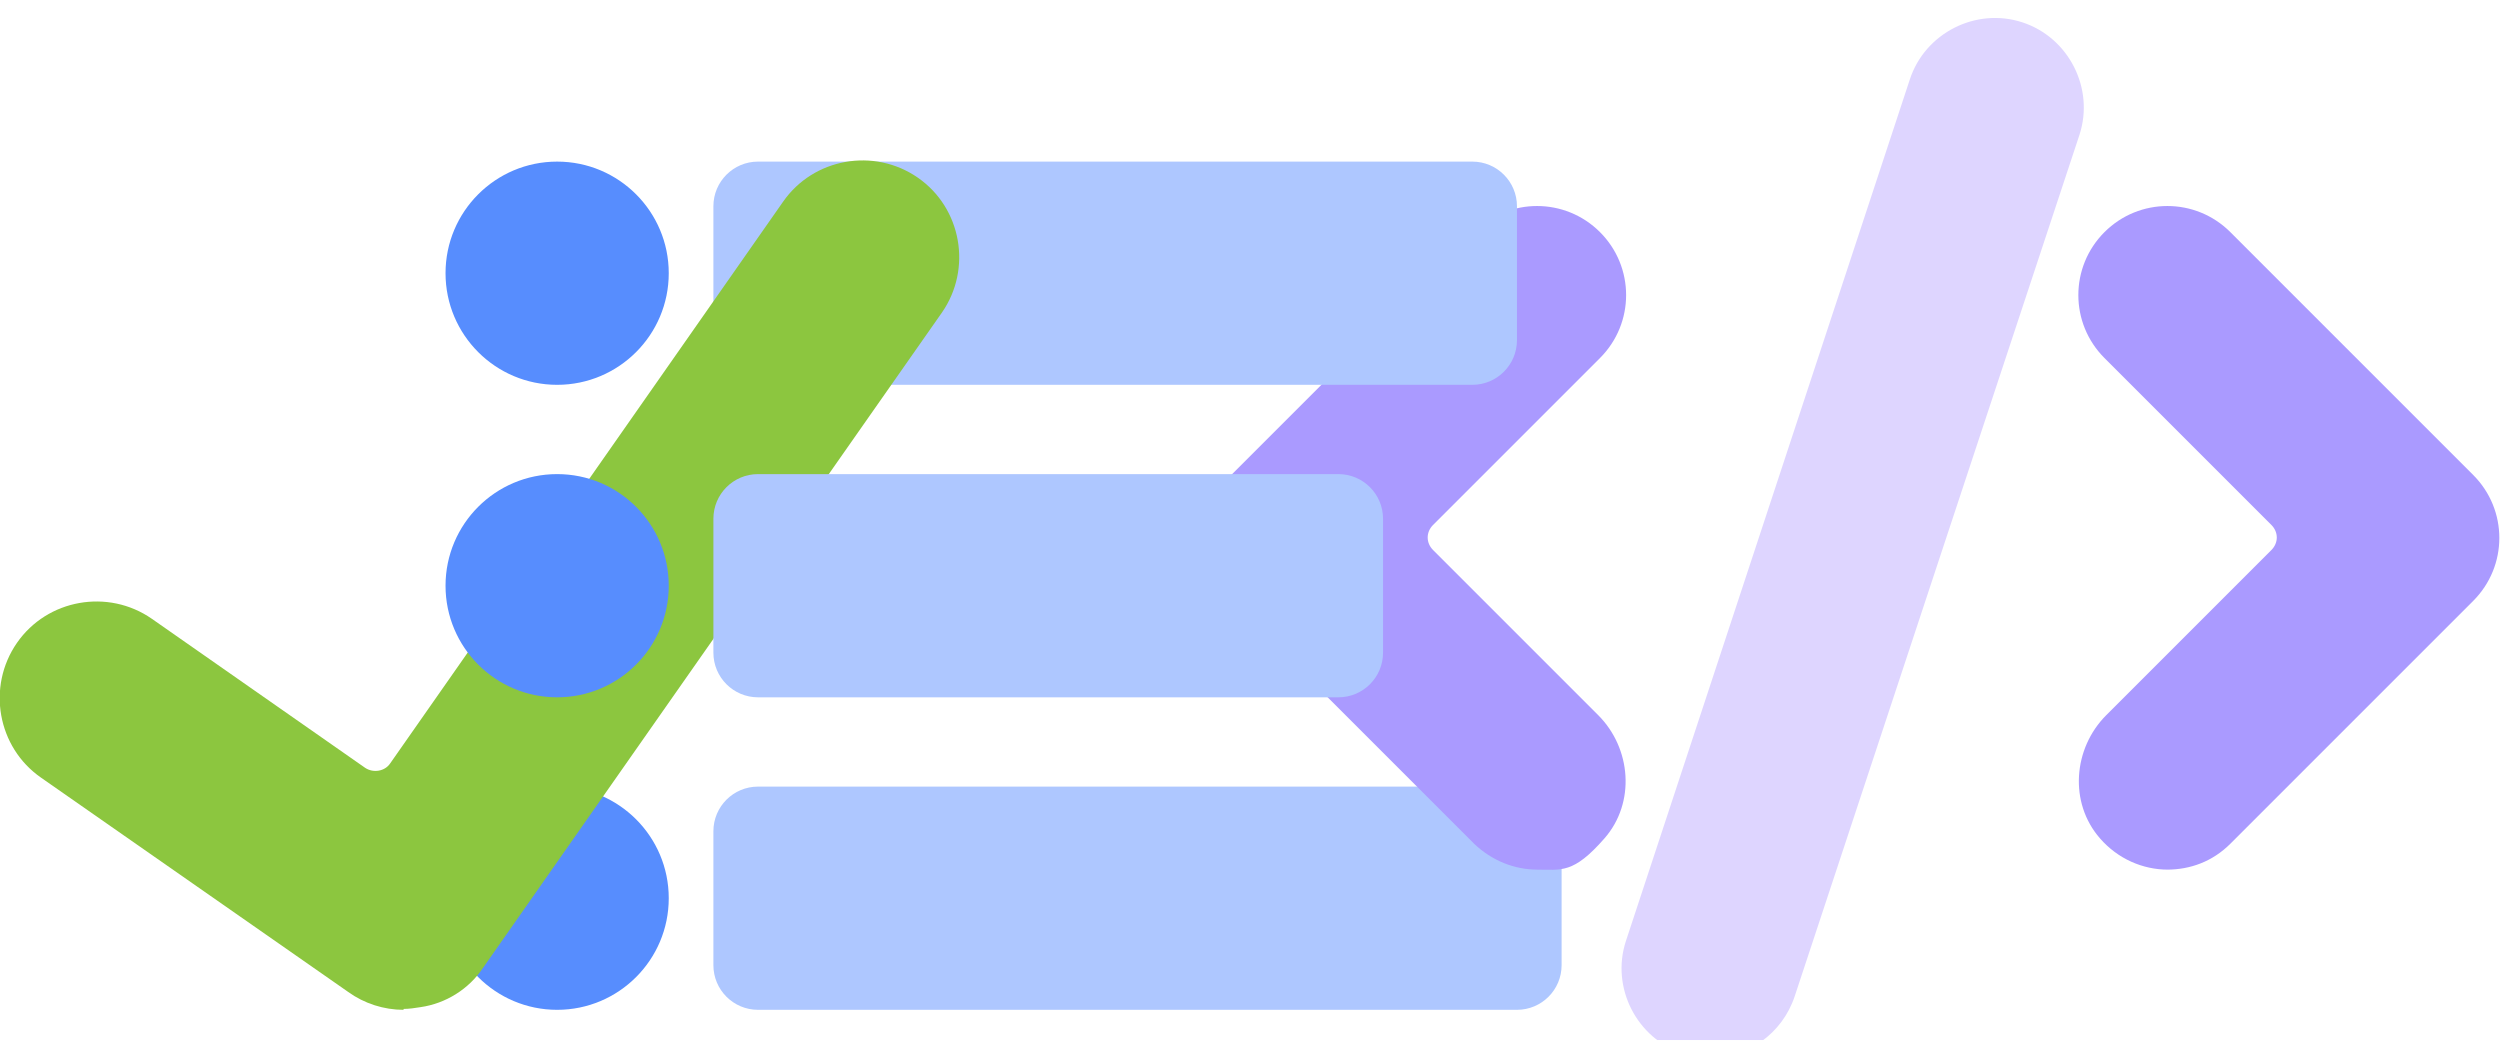 <svg width="280" height="117" viewBox="0 0 280 117" fill="none" xmlns="http://www.w3.org/2000/svg">
<g clip-path="url(#clip0_112_78878)">
<g filter="url(#filter0_dd_112_78878)">
<path d="M74.9 98.6C74.9 91.696 69.303 86.1 62.4 86.1C55.496 86.1 49.9 91.696 49.9 98.6C49.9 105.503 55.496 111.1 62.4 111.1C69.303 111.1 74.9 105.503 74.9 98.6Z" fill="#578DFE"/>
</g>
<g filter="url(#filter1_dd_112_78878)">
<path d="M169.9 86.1H84.9C82.138 86.1 79.9 88.338 79.9 91.1V106.1C79.9 108.861 82.138 111.1 84.9 111.1H169.9C172.661 111.1 174.9 108.861 174.9 106.1V91.1C174.9 88.338 172.661 86.1 169.9 86.1Z" fill="#AEC7FF"/>
</g>
<g filter="url(#filter2_dd_112_78878)">
<path d="M172.2 95.399C169.6 95.399 167.1 94.399 165.1 92.499L137.9 65.299C134 61.399 134 55.099 137.9 51.199L165.1 23.999C169 20.099 175.3 20.099 179.2 23.999C183.1 27.899 183.1 34.199 179.2 38.099L160.5 56.799C159.7 57.599 159.7 58.799 160.5 59.599L179 78.099C182.7 81.799 183.2 87.899 179.7 91.899C176.2 95.899 174.9 95.399 172.1 95.399H172.2Z" fill="#AA9AFF"/>
</g>
<g filter="url(#filter3_dd_112_78878)">
<path d="M242.8 95.399C240 95.399 237.2 94.199 235.2 91.899C231.7 87.899 232.2 81.799 235.9 78.099L254.4 59.599C255.2 58.799 255.2 57.599 254.4 56.799L235.7 38.099C231.8 34.199 231.8 27.899 235.7 23.999C239.6 20.099 245.9 20.099 249.8 23.999L277 51.199C280.9 55.099 280.9 61.399 277 65.299L249.8 92.499C247.8 94.499 245.3 95.399 242.7 95.399H242.8Z" fill="#AA9AFF"/>
</g>
<g filter="url(#filter4_dd_112_78878)">
<path d="M191.6 116.5C190.6 116.5 189.5 116.3 188.5 116C183.3 114.3 180.4 108.6 182.1 103.4L213.9 6.9C215.6 1.7 221.3 -1.2 226.5 0.5C231.7 2.2 234.6 7.9 232.9 13.1L201 109.6C199.6 113.8 195.7 116.5 191.5 116.5H191.6Z" fill="#DED5FF"/>
</g>
<g filter="url(#filter5_dd_112_78878)">
<path d="M74.9 28.6C74.9 21.696 69.303 16.1 62.4 16.1C55.496 16.1 49.9 21.696 49.9 28.6C49.9 35.503 55.496 41.1 62.4 41.1C69.303 41.1 74.9 35.503 74.9 28.6Z" fill="#578DFE"/>
</g>
<g filter="url(#filter6_dd_112_78878)">
<path d="M164.9 16.1H84.9C82.138 16.1 79.9 18.338 79.9 21.1V36.1C79.9 38.861 82.138 41.1 84.9 41.1H164.9C167.661 41.1 169.9 38.861 169.9 36.1V21.1C169.9 18.338 167.661 16.1 164.9 16.1Z" fill="#AEC7FF"/>
</g>
<g filter="url(#filter7_dd_112_78878)">
<path d="M45.2 111.1C43 111.1 40.8 110.4 39 109.1L4.6 85.1C-0.3 81.7 -1.5 74.9 1.9 70C5.3 65.1 12.1 63.9 17 67.3L40.9 84C41.8 84.6 43.1 84.4 43.7 83.5L87.7 20.6C91.1 15.7 97.9 14.5 102.8 17.9C107.7 21.3 108.9 28.1 105.5 33L54.1 106.4C52.5 108.8 49.9 110.4 47.1 110.8C46.5 110.9 45.8 111 45.2 111V111.1Z" fill="#8CC63F"/>
</g>
<g filter="url(#filter8_dd_112_78878)">
<path d="M74.9 63.6C74.9 56.696 69.303 51.1 62.4 51.1C55.496 51.1 49.9 56.696 49.9 63.6C49.9 70.503 55.496 76.1 62.4 76.1C69.303 76.1 74.9 70.503 74.9 63.6Z" fill="#578DFE"/>
</g>
<g filter="url(#filter9_dd_112_78878)">
<path d="M149.9 51.1H84.9C82.138 51.1 79.9 53.338 79.9 56.1V71.1C79.9 73.861 82.138 76.1 84.9 76.1H149.9C152.661 76.1 154.9 73.861 154.9 71.1V56.1C154.9 53.338 152.661 51.1 149.9 51.1Z" fill="#AEC7FF"/>
</g>
</g>
<defs>
<filter id="filter0_dd_112_78878" x="45.9" y="83.1" width="33" height="33" filterUnits="userSpaceOnUse" color-interpolation-filters="sRGB">
<feFlood flood-opacity="0" result="BackgroundImageFix"/>
<feColorMatrix in="SourceAlpha" type="matrix" values="0 0 0 0 0 0 0 0 0 0 0 0 0 0 0 0 0 0 127 0" result="hardAlpha"/>
<feOffset dy="1"/>
<feGaussianBlur stdDeviation="2"/>
<feComposite in2="hardAlpha" operator="out"/>
<feColorMatrix type="matrix" values="0 0 0 0 0.047 0 0 0 0 0.047 0 0 0 0 0.051 0 0 0 0.05 0"/>
<feBlend mode="normal" in2="BackgroundImageFix" result="effect1_dropShadow_112_78878"/>
<feColorMatrix in="SourceAlpha" type="matrix" values="0 0 0 0 0 0 0 0 0 0 0 0 0 0 0 0 0 0 127 0" result="hardAlpha"/>
<feOffset dy="1"/>
<feGaussianBlur stdDeviation="2"/>
<feComposite in2="hardAlpha" operator="out"/>
<feColorMatrix type="matrix" values="0 0 0 0 0.047 0 0 0 0 0.047 0 0 0 0 0.051 0 0 0 0.1 0"/>
<feBlend mode="normal" in2="effect1_dropShadow_112_78878" result="effect2_dropShadow_112_78878"/>
<feBlend mode="normal" in="SourceGraphic" in2="effect2_dropShadow_112_78878" result="shape"/>
</filter>
<filter id="filter1_dd_112_78878" x="75.9" y="83.1" width="103" height="33" filterUnits="userSpaceOnUse" color-interpolation-filters="sRGB">
<feFlood flood-opacity="0" result="BackgroundImageFix"/>
<feColorMatrix in="SourceAlpha" type="matrix" values="0 0 0 0 0 0 0 0 0 0 0 0 0 0 0 0 0 0 127 0" result="hardAlpha"/>
<feOffset dy="1"/>
<feGaussianBlur stdDeviation="2"/>
<feComposite in2="hardAlpha" operator="out"/>
<feColorMatrix type="matrix" values="0 0 0 0 0.047 0 0 0 0 0.047 0 0 0 0 0.051 0 0 0 0.05 0"/>
<feBlend mode="normal" in2="BackgroundImageFix" result="effect1_dropShadow_112_78878"/>
<feColorMatrix in="SourceAlpha" type="matrix" values="0 0 0 0 0 0 0 0 0 0 0 0 0 0 0 0 0 0 127 0" result="hardAlpha"/>
<feOffset dy="1"/>
<feGaussianBlur stdDeviation="2"/>
<feComposite in2="hardAlpha" operator="out"/>
<feColorMatrix type="matrix" values="0 0 0 0 0.047 0 0 0 0 0.047 0 0 0 0 0.051 0 0 0 0.1 0"/>
<feBlend mode="normal" in2="effect1_dropShadow_112_78878" result="effect2_dropShadow_112_78878"/>
<feBlend mode="normal" in="SourceGraphic" in2="effect2_dropShadow_112_78878" result="shape"/>
</filter>
<filter id="filter2_dd_112_78878" x="130.975" y="18.074" width="55.15" height="82.345" filterUnits="userSpaceOnUse" color-interpolation-filters="sRGB">
<feFlood flood-opacity="0" result="BackgroundImageFix"/>
<feColorMatrix in="SourceAlpha" type="matrix" values="0 0 0 0 0 0 0 0 0 0 0 0 0 0 0 0 0 0 127 0" result="hardAlpha"/>
<feOffset dy="1"/>
<feGaussianBlur stdDeviation="2"/>
<feComposite in2="hardAlpha" operator="out"/>
<feColorMatrix type="matrix" values="0 0 0 0 0.047 0 0 0 0 0.047 0 0 0 0 0.051 0 0 0 0.05 0"/>
<feBlend mode="normal" in2="BackgroundImageFix" result="effect1_dropShadow_112_78878"/>
<feColorMatrix in="SourceAlpha" type="matrix" values="0 0 0 0 0 0 0 0 0 0 0 0 0 0 0 0 0 0 127 0" result="hardAlpha"/>
<feOffset dy="1"/>
<feGaussianBlur stdDeviation="2"/>
<feComposite in2="hardAlpha" operator="out"/>
<feColorMatrix type="matrix" values="0 0 0 0 0.047 0 0 0 0 0.047 0 0 0 0 0.051 0 0 0 0.1 0"/>
<feBlend mode="normal" in2="effect1_dropShadow_112_78878" result="effect2_dropShadow_112_78878"/>
<feBlend mode="normal" in="SourceGraphic" in2="effect2_dropShadow_112_78878" result="shape"/>
</filter>
<filter id="filter3_dd_112_78878" x="228.775" y="18.074" width="55.15" height="82.325" filterUnits="userSpaceOnUse" color-interpolation-filters="sRGB">
<feFlood flood-opacity="0" result="BackgroundImageFix"/>
<feColorMatrix in="SourceAlpha" type="matrix" values="0 0 0 0 0 0 0 0 0 0 0 0 0 0 0 0 0 0 127 0" result="hardAlpha"/>
<feOffset dy="1"/>
<feGaussianBlur stdDeviation="2"/>
<feComposite in2="hardAlpha" operator="out"/>
<feColorMatrix type="matrix" values="0 0 0 0 0.047 0 0 0 0 0.047 0 0 0 0 0.051 0 0 0 0.05 0"/>
<feBlend mode="normal" in2="BackgroundImageFix" result="effect1_dropShadow_112_78878"/>
<feColorMatrix in="SourceAlpha" type="matrix" values="0 0 0 0 0 0 0 0 0 0 0 0 0 0 0 0 0 0 127 0" result="hardAlpha"/>
<feOffset dy="1"/>
<feGaussianBlur stdDeviation="2"/>
<feComposite in2="hardAlpha" operator="out"/>
<feColorMatrix type="matrix" values="0 0 0 0 0.047 0 0 0 0 0.047 0 0 0 0 0.051 0 0 0 0.1 0"/>
<feBlend mode="normal" in2="effect1_dropShadow_112_78878" result="effect2_dropShadow_112_78878"/>
<feBlend mode="normal" in="SourceGraphic" in2="effect2_dropShadow_112_78878" result="shape"/>
</filter>
<filter id="filter4_dd_112_78878" x="177.613" y="-2.987" width="59.774" height="124.487" filterUnits="userSpaceOnUse" color-interpolation-filters="sRGB">
<feFlood flood-opacity="0" result="BackgroundImageFix"/>
<feColorMatrix in="SourceAlpha" type="matrix" values="0 0 0 0 0 0 0 0 0 0 0 0 0 0 0 0 0 0 127 0" result="hardAlpha"/>
<feOffset dy="1"/>
<feGaussianBlur stdDeviation="2"/>
<feComposite in2="hardAlpha" operator="out"/>
<feColorMatrix type="matrix" values="0 0 0 0 0.047 0 0 0 0 0.047 0 0 0 0 0.051 0 0 0 0.05 0"/>
<feBlend mode="normal" in2="BackgroundImageFix" result="effect1_dropShadow_112_78878"/>
<feColorMatrix in="SourceAlpha" type="matrix" values="0 0 0 0 0 0 0 0 0 0 0 0 0 0 0 0 0 0 127 0" result="hardAlpha"/>
<feOffset dy="1"/>
<feGaussianBlur stdDeviation="2"/>
<feComposite in2="hardAlpha" operator="out"/>
<feColorMatrix type="matrix" values="0 0 0 0 0.047 0 0 0 0 0.047 0 0 0 0 0.051 0 0 0 0.1 0"/>
<feBlend mode="normal" in2="effect1_dropShadow_112_78878" result="effect2_dropShadow_112_78878"/>
<feBlend mode="normal" in="SourceGraphic" in2="effect2_dropShadow_112_78878" result="shape"/>
</filter>
<filter id="filter5_dd_112_78878" x="45.9" y="13.1" width="33" height="33" filterUnits="userSpaceOnUse" color-interpolation-filters="sRGB">
<feFlood flood-opacity="0" result="BackgroundImageFix"/>
<feColorMatrix in="SourceAlpha" type="matrix" values="0 0 0 0 0 0 0 0 0 0 0 0 0 0 0 0 0 0 127 0" result="hardAlpha"/>
<feOffset dy="1"/>
<feGaussianBlur stdDeviation="2"/>
<feComposite in2="hardAlpha" operator="out"/>
<feColorMatrix type="matrix" values="0 0 0 0 0.047 0 0 0 0 0.047 0 0 0 0 0.051 0 0 0 0.05 0"/>
<feBlend mode="normal" in2="BackgroundImageFix" result="effect1_dropShadow_112_78878"/>
<feColorMatrix in="SourceAlpha" type="matrix" values="0 0 0 0 0 0 0 0 0 0 0 0 0 0 0 0 0 0 127 0" result="hardAlpha"/>
<feOffset dy="1"/>
<feGaussianBlur stdDeviation="2"/>
<feComposite in2="hardAlpha" operator="out"/>
<feColorMatrix type="matrix" values="0 0 0 0 0.047 0 0 0 0 0.047 0 0 0 0 0.051 0 0 0 0.1 0"/>
<feBlend mode="normal" in2="effect1_dropShadow_112_78878" result="effect2_dropShadow_112_78878"/>
<feBlend mode="normal" in="SourceGraphic" in2="effect2_dropShadow_112_78878" result="shape"/>
</filter>
<filter id="filter6_dd_112_78878" x="75.9" y="13.1" width="98" height="33" filterUnits="userSpaceOnUse" color-interpolation-filters="sRGB">
<feFlood flood-opacity="0" result="BackgroundImageFix"/>
<feColorMatrix in="SourceAlpha" type="matrix" values="0 0 0 0 0 0 0 0 0 0 0 0 0 0 0 0 0 0 127 0" result="hardAlpha"/>
<feOffset dy="1"/>
<feGaussianBlur stdDeviation="2"/>
<feComposite in2="hardAlpha" operator="out"/>
<feColorMatrix type="matrix" values="0 0 0 0 0.047 0 0 0 0 0.047 0 0 0 0 0.051 0 0 0 0.05 0"/>
<feBlend mode="normal" in2="BackgroundImageFix" result="effect1_dropShadow_112_78878"/>
<feColorMatrix in="SourceAlpha" type="matrix" values="0 0 0 0 0 0 0 0 0 0 0 0 0 0 0 0 0 0 127 0" result="hardAlpha"/>
<feOffset dy="1"/>
<feGaussianBlur stdDeviation="2"/>
<feComposite in2="hardAlpha" operator="out"/>
<feColorMatrix type="matrix" values="0 0 0 0 0.047 0 0 0 0 0.047 0 0 0 0 0.051 0 0 0 0.1 0"/>
<feBlend mode="normal" in2="effect1_dropShadow_112_78878" result="effect2_dropShadow_112_78878"/>
<feBlend mode="normal" in="SourceGraphic" in2="effect2_dropShadow_112_78878" result="shape"/>
</filter>
<filter id="filter7_dd_112_78878" x="-4.033" y="12.967" width="115.466" height="103.133" filterUnits="userSpaceOnUse" color-interpolation-filters="sRGB">
<feFlood flood-opacity="0" result="BackgroundImageFix"/>
<feColorMatrix in="SourceAlpha" type="matrix" values="0 0 0 0 0 0 0 0 0 0 0 0 0 0 0 0 0 0 127 0" result="hardAlpha"/>
<feOffset dy="1"/>
<feGaussianBlur stdDeviation="2"/>
<feComposite in2="hardAlpha" operator="out"/>
<feColorMatrix type="matrix" values="0 0 0 0 0.047 0 0 0 0 0.047 0 0 0 0 0.051 0 0 0 0.05 0"/>
<feBlend mode="normal" in2="BackgroundImageFix" result="effect1_dropShadow_112_78878"/>
<feColorMatrix in="SourceAlpha" type="matrix" values="0 0 0 0 0 0 0 0 0 0 0 0 0 0 0 0 0 0 127 0" result="hardAlpha"/>
<feOffset dy="1"/>
<feGaussianBlur stdDeviation="2"/>
<feComposite in2="hardAlpha" operator="out"/>
<feColorMatrix type="matrix" values="0 0 0 0 0.047 0 0 0 0 0.047 0 0 0 0 0.051 0 0 0 0.1 0"/>
<feBlend mode="normal" in2="effect1_dropShadow_112_78878" result="effect2_dropShadow_112_78878"/>
<feBlend mode="normal" in="SourceGraphic" in2="effect2_dropShadow_112_78878" result="shape"/>
</filter>
<filter id="filter8_dd_112_78878" x="45.9" y="48.1" width="33" height="33" filterUnits="userSpaceOnUse" color-interpolation-filters="sRGB">
<feFlood flood-opacity="0" result="BackgroundImageFix"/>
<feColorMatrix in="SourceAlpha" type="matrix" values="0 0 0 0 0 0 0 0 0 0 0 0 0 0 0 0 0 0 127 0" result="hardAlpha"/>
<feOffset dy="1"/>
<feGaussianBlur stdDeviation="2"/>
<feComposite in2="hardAlpha" operator="out"/>
<feColorMatrix type="matrix" values="0 0 0 0 0.047 0 0 0 0 0.047 0 0 0 0 0.051 0 0 0 0.05 0"/>
<feBlend mode="normal" in2="BackgroundImageFix" result="effect1_dropShadow_112_78878"/>
<feColorMatrix in="SourceAlpha" type="matrix" values="0 0 0 0 0 0 0 0 0 0 0 0 0 0 0 0 0 0 127 0" result="hardAlpha"/>
<feOffset dy="1"/>
<feGaussianBlur stdDeviation="2"/>
<feComposite in2="hardAlpha" operator="out"/>
<feColorMatrix type="matrix" values="0 0 0 0 0.047 0 0 0 0 0.047 0 0 0 0 0.051 0 0 0 0.1 0"/>
<feBlend mode="normal" in2="effect1_dropShadow_112_78878" result="effect2_dropShadow_112_78878"/>
<feBlend mode="normal" in="SourceGraphic" in2="effect2_dropShadow_112_78878" result="shape"/>
</filter>
<filter id="filter9_dd_112_78878" x="75.9" y="48.1" width="83" height="33" filterUnits="userSpaceOnUse" color-interpolation-filters="sRGB">
<feFlood flood-opacity="0" result="BackgroundImageFix"/>
<feColorMatrix in="SourceAlpha" type="matrix" values="0 0 0 0 0 0 0 0 0 0 0 0 0 0 0 0 0 0 127 0" result="hardAlpha"/>
<feOffset dy="1"/>
<feGaussianBlur stdDeviation="2"/>
<feComposite in2="hardAlpha" operator="out"/>
<feColorMatrix type="matrix" values="0 0 0 0 0.047 0 0 0 0 0.047 0 0 0 0 0.051 0 0 0 0.05 0"/>
<feBlend mode="normal" in2="BackgroundImageFix" result="effect1_dropShadow_112_78878"/>
<feColorMatrix in="SourceAlpha" type="matrix" values="0 0 0 0 0 0 0 0 0 0 0 0 0 0 0 0 0 0 127 0" result="hardAlpha"/>
<feOffset dy="1"/>
<feGaussianBlur stdDeviation="2"/>
<feComposite in2="hardAlpha" operator="out"/>
<feColorMatrix type="matrix" values="0 0 0 0 0.047 0 0 0 0 0.047 0 0 0 0 0.051 0 0 0 0.1 0"/>
<feBlend mode="normal" in2="effect1_dropShadow_112_78878" result="effect2_dropShadow_112_78878"/>
<feBlend mode="normal" in="SourceGraphic" in2="effect2_dropShadow_112_78878" result="shape"/>
</filter>
<clipPath id="clip0_112_78878">
<rect width="280" height="116.5" fill="white"/>
</clipPath>
</defs>
</svg>
